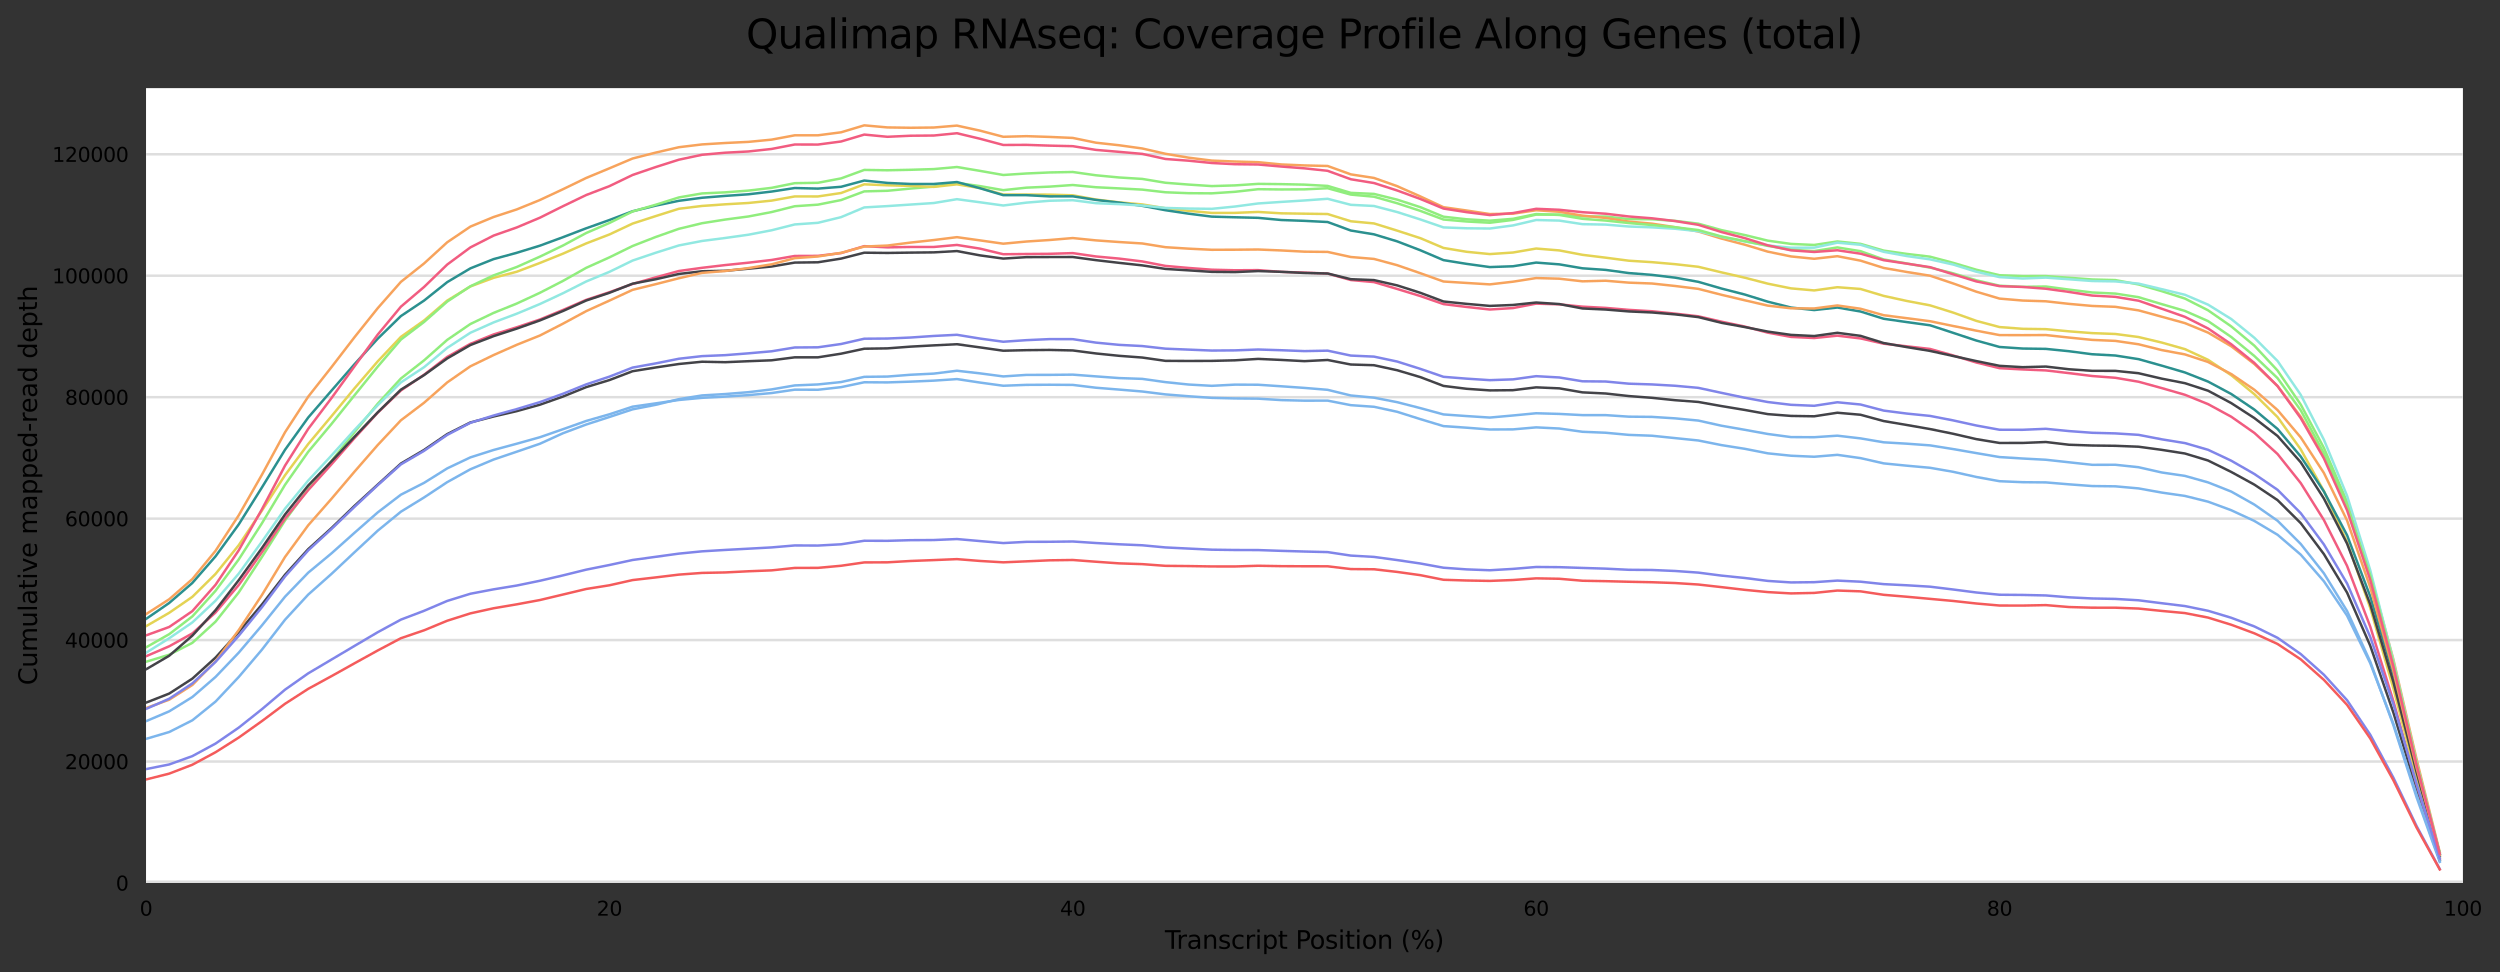 <?xml version="1.0" encoding="utf-8" standalone="no"?>
<!DOCTYPE svg PUBLIC "-//W3C//DTD SVG 1.1//EN"
  "http://www.w3.org/Graphics/SVG/1.1/DTD/svg11.dtd">
<svg xmlns:xlink="http://www.w3.org/1999/xlink" width="1000.098pt" height="388.845pt" viewBox="0 0 1000.098 388.845" xmlns="http://www.w3.org/2000/svg" version="1.1">
 <rect x="0" y="0" width="1000.098" height="388.845" fill="#333333" stroke="none"/>
 <defs>
  <style type="text/css">*{stroke-linejoin: round; stroke-linecap: butt}</style>
 </defs>
 <g id="figure_1">
  <g id="axes_1">
   <g id="patch_1">
    <path d="M 58.418 353.224 
L 985.263 353.224 
L 985.263 35.256 
L 58.418 35.256 
z
" style="fill: #ffffff"/>
   </g>
   <g id="matplotlib.axis_1">
    <g id="xtick_1">
     <g id="text_1">
      <!-- 0 -->
      <g transform="translate(55.873 366.303) scale(0.08 -0.08)">
       <defs>
        <path id="DejaVuSans-30" d="M 2034 4250 
Q 1547 4250 1301 3770 
Q 1056 3291 1056 2328 
Q 1056 1369 1301 889 
Q 1547 409 2034 409 
Q 2525 409 2770 889 
Q 3016 1369 3016 2328 
Q 3016 3291 2770 3770 
Q 2525 4250 2034 4250 
z
M 2034 4750 
Q 2819 4750 3233 4129 
Q 3647 3509 3647 2328 
Q 3647 1150 3233 529 
Q 2819 -91 2034 -91 
Q 1250 -91 836 529 
Q 422 1150 422 2328 
Q 422 3509 836 4129 
Q 1250 4750 2034 4750 
z
" transform="scale(0.016)"/>
       </defs>
       <use xlink:href="#DejaVuSans-30"/>
      </g>
     </g>
    </g>
    <g id="xtick_2">
     <g id="text_2">
      <!-- 20 -->
      <g transform="translate(238.697 366.303) scale(0.08 -0.08)">
       <defs>
        <path id="DejaVuSans-32" d="M 1228 531 
L 3431 531 
L 3431 0 
L 469 0 
L 469 531 
Q 828 903 1448 1529 
Q 2069 2156 2228 2338 
Q 2531 2678 2651 2914 
Q 2772 3150 2772 3378 
Q 2772 3750 2511 3984 
Q 2250 4219 1831 4219 
Q 1534 4219 1204 4116 
Q 875 4013 500 3803 
L 500 4441 
Q 881 4594 1212 4672 
Q 1544 4750 1819 4750 
Q 2544 4750 2975 4387 
Q 3406 4025 3406 3419 
Q 3406 3131 3298 2873 
Q 3191 2616 2906 2266 
Q 2828 2175 2409 1742 
Q 1991 1309 1228 531 
z
" transform="scale(0.016)"/>
       </defs>
       <use xlink:href="#DejaVuSans-32"/>
       <use xlink:href="#DejaVuSans-30" x="63.623"/>
      </g>
     </g>
    </g>
    <g id="xtick_3">
     <g id="text_3">
      <!-- 40 -->
      <g transform="translate(424.066 366.303) scale(0.08 -0.08)">
       <defs>
        <path id="DejaVuSans-34" d="M 2419 4116 
L 825 1625 
L 2419 1625 
L 2419 4116 
z
M 2253 4666 
L 3047 4666 
L 3047 1625 
L 3713 1625 
L 3713 1100 
L 3047 1100 
L 3047 0 
L 2419 0 
L 2419 1100 
L 313 1100 
L 313 1709 
L 2253 4666 
z
" transform="scale(0.016)"/>
       </defs>
       <use xlink:href="#DejaVuSans-34"/>
       <use xlink:href="#DejaVuSans-30" x="63.623"/>
      </g>
     </g>
    </g>
    <g id="xtick_4">
     <g id="text_4">
      <!-- 60 -->
      <g transform="translate(609.435 366.303) scale(0.08 -0.08)">
       <defs>
        <path id="DejaVuSans-36" d="M 2113 2584 
Q 1688 2584 1439 2293 
Q 1191 2003 1191 1497 
Q 1191 994 1439 701 
Q 1688 409 2113 409 
Q 2538 409 2786 701 
Q 3034 994 3034 1497 
Q 3034 2003 2786 2293 
Q 2538 2584 2113 2584 
z
M 3366 4563 
L 3366 3988 
Q 3128 4100 2886 4159 
Q 2644 4219 2406 4219 
Q 1781 4219 1451 3797 
Q 1122 3375 1075 2522 
Q 1259 2794 1537 2939 
Q 1816 3084 2150 3084 
Q 2853 3084 3261 2657 
Q 3669 2231 3669 1497 
Q 3669 778 3244 343 
Q 2819 -91 2113 -91 
Q 1303 -91 875 529 
Q 447 1150 447 2328 
Q 447 3434 972 4092 
Q 1497 4750 2381 4750 
Q 2619 4750 2861 4703 
Q 3103 4656 3366 4563 
z
" transform="scale(0.016)"/>
       </defs>
       <use xlink:href="#DejaVuSans-36"/>
       <use xlink:href="#DejaVuSans-30" x="63.623"/>
      </g>
     </g>
    </g>
    <g id="xtick_5">
     <g id="text_5">
      <!-- 80 -->
      <g transform="translate(794.804 366.303) scale(0.08 -0.08)">
       <defs>
        <path id="DejaVuSans-38" d="M 2034 2216 
Q 1584 2216 1326 1975 
Q 1069 1734 1069 1313 
Q 1069 891 1326 650 
Q 1584 409 2034 409 
Q 2484 409 2743 651 
Q 3003 894 3003 1313 
Q 3003 1734 2745 1975 
Q 2488 2216 2034 2216 
z
M 1403 2484 
Q 997 2584 770 2862 
Q 544 3141 544 3541 
Q 544 4100 942 4425 
Q 1341 4750 2034 4750 
Q 2731 4750 3128 4425 
Q 3525 4100 3525 3541 
Q 3525 3141 3298 2862 
Q 3072 2584 2669 2484 
Q 3125 2378 3379 2068 
Q 3634 1759 3634 1313 
Q 3634 634 3220 271 
Q 2806 -91 2034 -91 
Q 1263 -91 848 271 
Q 434 634 434 1313 
Q 434 1759 690 2068 
Q 947 2378 1403 2484 
z
M 1172 3481 
Q 1172 3119 1398 2916 
Q 1625 2713 2034 2713 
Q 2441 2713 2670 2916 
Q 2900 3119 2900 3481 
Q 2900 3844 2670 4047 
Q 2441 4250 2034 4250 
Q 1625 4250 1398 4047 
Q 1172 3844 1172 3481 
z
" transform="scale(0.016)"/>
       </defs>
       <use xlink:href="#DejaVuSans-38"/>
       <use xlink:href="#DejaVuSans-30" x="63.623"/>
      </g>
     </g>
    </g>
    <g id="xtick_6">
     <g id="text_6">
      <!-- 100 -->
      <g transform="translate(977.628 366.303) scale(0.08 -0.08)">
       <defs>
        <path id="DejaVuSans-31" d="M 794 531 
L 1825 531 
L 1825 4091 
L 703 3866 
L 703 4441 
L 1819 4666 
L 2450 4666 
L 2450 531 
L 3481 531 
L 3481 0 
L 794 0 
L 794 531 
z
" transform="scale(0.016)"/>
       </defs>
       <use xlink:href="#DejaVuSans-31"/>
       <use xlink:href="#DejaVuSans-30" x="63.623"/>
       <use xlink:href="#DejaVuSans-30" x="127.246"/>
      </g>
     </g>
    </g>
    <g id="text_7">
     <!-- Transcript Position (%) -->
     <g transform="translate(466.009 379.565) scale(0.1 -0.1)">
      <defs>
       <path id="DejaVuSans-54" d="M -19 4666 
L 3928 4666 
L 3928 4134 
L 2272 4134 
L 2272 0 
L 1638 0 
L 1638 4134 
L -19 4134 
L -19 4666 
z
" transform="scale(0.016)"/>
       <path id="DejaVuSans-72" d="M 2631 2963 
Q 2534 3019 2420 3045 
Q 2306 3072 2169 3072 
Q 1681 3072 1420 2755 
Q 1159 2438 1159 1844 
L 1159 0 
L 581 0 
L 581 3500 
L 1159 3500 
L 1159 2956 
Q 1341 3275 1631 3429 
Q 1922 3584 2338 3584 
Q 2397 3584 2469 3576 
Q 2541 3569 2628 3553 
L 2631 2963 
z
" transform="scale(0.016)"/>
       <path id="DejaVuSans-61" d="M 2194 1759 
Q 1497 1759 1228 1600 
Q 959 1441 959 1056 
Q 959 750 1161 570 
Q 1363 391 1709 391 
Q 2188 391 2477 730 
Q 2766 1069 2766 1631 
L 2766 1759 
L 2194 1759 
z
M 3341 1997 
L 3341 0 
L 2766 0 
L 2766 531 
Q 2569 213 2275 61 
Q 1981 -91 1556 -91 
Q 1019 -91 701 211 
Q 384 513 384 1019 
Q 384 1609 779 1909 
Q 1175 2209 1959 2209 
L 2766 2209 
L 2766 2266 
Q 2766 2663 2505 2880 
Q 2244 3097 1772 3097 
Q 1472 3097 1187 3025 
Q 903 2953 641 2809 
L 641 3341 
Q 956 3463 1253 3523 
Q 1550 3584 1831 3584 
Q 2591 3584 2966 3190 
Q 3341 2797 3341 1997 
z
" transform="scale(0.016)"/>
       <path id="DejaVuSans-6e" d="M 3513 2113 
L 3513 0 
L 2938 0 
L 2938 2094 
Q 2938 2591 2744 2837 
Q 2550 3084 2163 3084 
Q 1697 3084 1428 2787 
Q 1159 2491 1159 1978 
L 1159 0 
L 581 0 
L 581 3500 
L 1159 3500 
L 1159 2956 
Q 1366 3272 1645 3428 
Q 1925 3584 2291 3584 
Q 2894 3584 3203 3211 
Q 3513 2838 3513 2113 
z
" transform="scale(0.016)"/>
       <path id="DejaVuSans-73" d="M 2834 3397 
L 2834 2853 
Q 2591 2978 2328 3040 
Q 2066 3103 1784 3103 
Q 1356 3103 1142 2972 
Q 928 2841 928 2578 
Q 928 2378 1081 2264 
Q 1234 2150 1697 2047 
L 1894 2003 
Q 2506 1872 2764 1633 
Q 3022 1394 3022 966 
Q 3022 478 2636 193 
Q 2250 -91 1575 -91 
Q 1294 -91 989 -36 
Q 684 19 347 128 
L 347 722 
Q 666 556 975 473 
Q 1284 391 1588 391 
Q 1994 391 2212 530 
Q 2431 669 2431 922 
Q 2431 1156 2273 1281 
Q 2116 1406 1581 1522 
L 1381 1569 
Q 847 1681 609 1914 
Q 372 2147 372 2553 
Q 372 3047 722 3315 
Q 1072 3584 1716 3584 
Q 2034 3584 2315 3537 
Q 2597 3491 2834 3397 
z
" transform="scale(0.016)"/>
       <path id="DejaVuSans-63" d="M 3122 3366 
L 3122 2828 
Q 2878 2963 2633 3030 
Q 2388 3097 2138 3097 
Q 1578 3097 1268 2742 
Q 959 2388 959 1747 
Q 959 1106 1268 751 
Q 1578 397 2138 397 
Q 2388 397 2633 464 
Q 2878 531 3122 666 
L 3122 134 
Q 2881 22 2623 -34 
Q 2366 -91 2075 -91 
Q 1284 -91 818 406 
Q 353 903 353 1747 
Q 353 2603 823 3093 
Q 1294 3584 2113 3584 
Q 2378 3584 2631 3529 
Q 2884 3475 3122 3366 
z
" transform="scale(0.016)"/>
       <path id="DejaVuSans-69" d="M 603 3500 
L 1178 3500 
L 1178 0 
L 603 0 
L 603 3500 
z
M 603 4863 
L 1178 4863 
L 1178 4134 
L 603 4134 
L 603 4863 
z
" transform="scale(0.016)"/>
       <path id="DejaVuSans-70" d="M 1159 525 
L 1159 -1331 
L 581 -1331 
L 581 3500 
L 1159 3500 
L 1159 2969 
Q 1341 3281 1617 3432 
Q 1894 3584 2278 3584 
Q 2916 3584 3314 3078 
Q 3713 2572 3713 1747 
Q 3713 922 3314 415 
Q 2916 -91 2278 -91 
Q 1894 -91 1617 61 
Q 1341 213 1159 525 
z
M 3116 1747 
Q 3116 2381 2855 2742 
Q 2594 3103 2138 3103 
Q 1681 3103 1420 2742 
Q 1159 2381 1159 1747 
Q 1159 1113 1420 752 
Q 1681 391 2138 391 
Q 2594 391 2855 752 
Q 3116 1113 3116 1747 
z
" transform="scale(0.016)"/>
       <path id="DejaVuSans-74" d="M 1172 4494 
L 1172 3500 
L 2356 3500 
L 2356 3053 
L 1172 3053 
L 1172 1153 
Q 1172 725 1289 603 
Q 1406 481 1766 481 
L 2356 481 
L 2356 0 
L 1766 0 
Q 1100 0 847 248 
Q 594 497 594 1153 
L 594 3053 
L 172 3053 
L 172 3500 
L 594 3500 
L 594 4494 
L 1172 4494 
z
" transform="scale(0.016)"/>
       <path id="DejaVuSans-20" transform="scale(0.016)"/>
       <path id="DejaVuSans-50" d="M 1259 4147 
L 1259 2394 
L 2053 2394 
Q 2494 2394 2734 2622 
Q 2975 2850 2975 3272 
Q 2975 3691 2734 3919 
Q 2494 4147 2053 4147 
L 1259 4147 
z
M 628 4666 
L 2053 4666 
Q 2838 4666 3239 4311 
Q 3641 3956 3641 3272 
Q 3641 2581 3239 2228 
Q 2838 1875 2053 1875 
L 1259 1875 
L 1259 0 
L 628 0 
L 628 4666 
z
" transform="scale(0.016)"/>
       <path id="DejaVuSans-6f" d="M 1959 3097 
Q 1497 3097 1228 2736 
Q 959 2375 959 1747 
Q 959 1119 1226 758 
Q 1494 397 1959 397 
Q 2419 397 2687 759 
Q 2956 1122 2956 1747 
Q 2956 2369 2687 2733 
Q 2419 3097 1959 3097 
z
M 1959 3584 
Q 2709 3584 3137 3096 
Q 3566 2609 3566 1747 
Q 3566 888 3137 398 
Q 2709 -91 1959 -91 
Q 1206 -91 779 398 
Q 353 888 353 1747 
Q 353 2609 779 3096 
Q 1206 3584 1959 3584 
z
" transform="scale(0.016)"/>
       <path id="DejaVuSans-28" d="M 1984 4856 
Q 1566 4138 1362 3434 
Q 1159 2731 1159 2009 
Q 1159 1288 1364 580 
Q 1569 -128 1984 -844 
L 1484 -844 
Q 1016 -109 783 600 
Q 550 1309 550 2009 
Q 550 2706 781 3412 
Q 1013 4119 1484 4856 
L 1984 4856 
z
" transform="scale(0.016)"/>
       <path id="DejaVuSans-25" d="M 4653 2053 
Q 4381 2053 4226 1822 
Q 4072 1591 4072 1178 
Q 4072 772 4226 539 
Q 4381 306 4653 306 
Q 4919 306 5073 539 
Q 5228 772 5228 1178 
Q 5228 1588 5073 1820 
Q 4919 2053 4653 2053 
z
M 4653 2450 
Q 5147 2450 5437 2106 
Q 5728 1763 5728 1178 
Q 5728 594 5436 251 
Q 5144 -91 4653 -91 
Q 4153 -91 3862 251 
Q 3572 594 3572 1178 
Q 3572 1766 3864 2108 
Q 4156 2450 4653 2450 
z
M 1428 4353 
Q 1159 4353 1004 4120 
Q 850 3888 850 3481 
Q 850 3069 1003 2837 
Q 1156 2606 1428 2606 
Q 1700 2606 1854 2837 
Q 2009 3069 2009 3481 
Q 2009 3884 1853 4118 
Q 1697 4353 1428 4353 
z
M 4250 4750 
L 4750 4750 
L 1831 -91 
L 1331 -91 
L 4250 4750 
z
M 1428 4750 
Q 1922 4750 2215 4408 
Q 2509 4066 2509 3481 
Q 2509 2891 2217 2550 
Q 1925 2209 1428 2209 
Q 931 2209 642 2551 
Q 353 2894 353 3481 
Q 353 4063 643 4406 
Q 934 4750 1428 4750 
z
" transform="scale(0.016)"/>
       <path id="DejaVuSans-29" d="M 513 4856 
L 1013 4856 
Q 1481 4119 1714 3412 
Q 1947 2706 1947 2009 
Q 1947 1309 1714 600 
Q 1481 -109 1013 -844 
L 513 -844 
Q 928 -128 1133 580 
Q 1338 1288 1338 2009 
Q 1338 2731 1133 3434 
Q 928 4138 513 4856 
z
" transform="scale(0.016)"/>
      </defs>
      <use xlink:href="#DejaVuSans-54"/>
      <use xlink:href="#DejaVuSans-72" x="46.334"/>
      <use xlink:href="#DejaVuSans-61" x="87.447"/>
      <use xlink:href="#DejaVuSans-6e" x="148.727"/>
      <use xlink:href="#DejaVuSans-73" x="212.105"/>
      <use xlink:href="#DejaVuSans-63" x="264.205"/>
      <use xlink:href="#DejaVuSans-72" x="319.186"/>
      <use xlink:href="#DejaVuSans-69" x="360.299"/>
      <use xlink:href="#DejaVuSans-70" x="388.082"/>
      <use xlink:href="#DejaVuSans-74" x="451.559"/>
      <use xlink:href="#DejaVuSans-20" x="490.768"/>
      <use xlink:href="#DejaVuSans-50" x="522.555"/>
      <use xlink:href="#DejaVuSans-6f" x="579.232"/>
      <use xlink:href="#DejaVuSans-73" x="640.414"/>
      <use xlink:href="#DejaVuSans-69" x="692.514"/>
      <use xlink:href="#DejaVuSans-74" x="720.297"/>
      <use xlink:href="#DejaVuSans-69" x="759.506"/>
      <use xlink:href="#DejaVuSans-6f" x="787.289"/>
      <use xlink:href="#DejaVuSans-6e" x="848.471"/>
      <use xlink:href="#DejaVuSans-20" x="911.85"/>
      <use xlink:href="#DejaVuSans-28" x="943.637"/>
      <use xlink:href="#DejaVuSans-25" x="982.65"/>
      <use xlink:href="#DejaVuSans-29" x="1077.67"/>
     </g>
    </g>
   </g>
   <g id="matplotlib.axis_2">
    <g id="ytick_1">
     <g id="line2d_1">
      <path d="M 58.418 353.224 
L 985.263 353.224 
" clip-path="url(#p6adfa2f515)" style="fill: none; stroke: #dedede; stroke-linecap: square"/>
     </g>
     <g id="text_8">
      <!-- 0 -->
      <g transform="translate(46.328 356.263) scale(0.08 -0.08)">
       <use xlink:href="#DejaVuSans-30"/>
      </g>
     </g>
    </g>
    <g id="ytick_2">
     <g id="line2d_2">
      <path d="M 58.418 304.638 
L 985.263 304.638 
" clip-path="url(#p6adfa2f515)" style="fill: none; stroke: #dedede; stroke-linecap: square"/>
     </g>
     <g id="text_9">
      <!-- 20000 -->
      <g transform="translate(25.968 307.678) scale(0.08 -0.08)">
       <use xlink:href="#DejaVuSans-32"/>
       <use xlink:href="#DejaVuSans-30" x="63.623"/>
       <use xlink:href="#DejaVuSans-30" x="127.246"/>
       <use xlink:href="#DejaVuSans-30" x="190.869"/>
       <use xlink:href="#DejaVuSans-30" x="254.492"/>
      </g>
     </g>
    </g>
    <g id="ytick_3">
     <g id="line2d_3">
      <path d="M 58.418 256.053 
L 985.263 256.053 
" clip-path="url(#p6adfa2f515)" style="fill: none; stroke: #dedede; stroke-linecap: square"/>
     </g>
     <g id="text_10">
      <!-- 40000 -->
      <g transform="translate(25.968 259.092) scale(0.08 -0.08)">
       <use xlink:href="#DejaVuSans-34"/>
       <use xlink:href="#DejaVuSans-30" x="63.623"/>
       <use xlink:href="#DejaVuSans-30" x="127.246"/>
       <use xlink:href="#DejaVuSans-30" x="190.869"/>
       <use xlink:href="#DejaVuSans-30" x="254.492"/>
      </g>
     </g>
    </g>
    <g id="ytick_4">
     <g id="line2d_4">
      <path d="M 58.418 207.467 
L 985.263 207.467 
" clip-path="url(#p6adfa2f515)" style="fill: none; stroke: #dedede; stroke-linecap: square"/>
     </g>
     <g id="text_11">
      <!-- 60000 -->
      <g transform="translate(25.968 210.507) scale(0.08 -0.08)">
       <use xlink:href="#DejaVuSans-36"/>
       <use xlink:href="#DejaVuSans-30" x="63.623"/>
       <use xlink:href="#DejaVuSans-30" x="127.246"/>
       <use xlink:href="#DejaVuSans-30" x="190.869"/>
       <use xlink:href="#DejaVuSans-30" x="254.492"/>
      </g>
     </g>
    </g>
    <g id="ytick_5">
     <g id="line2d_5">
      <path d="M 58.418 158.882 
L 985.263 158.882 
" clip-path="url(#p6adfa2f515)" style="fill: none; stroke: #dedede; stroke-linecap: square"/>
     </g>
     <g id="text_12">
      <!-- 80000 -->
      <g transform="translate(25.968 161.921) scale(0.08 -0.08)">
       <use xlink:href="#DejaVuSans-38"/>
       <use xlink:href="#DejaVuSans-30" x="63.623"/>
       <use xlink:href="#DejaVuSans-30" x="127.246"/>
       <use xlink:href="#DejaVuSans-30" x="190.869"/>
       <use xlink:href="#DejaVuSans-30" x="254.492"/>
      </g>
     </g>
    </g>
    <g id="ytick_6">
     <g id="line2d_6">
      <path d="M 58.418 110.296 
L 985.263 110.296 
" clip-path="url(#p6adfa2f515)" style="fill: none; stroke: #dedede; stroke-linecap: square"/>
     </g>
     <g id="text_13">
      <!-- 100000 -->
      <g transform="translate(20.878 113.336) scale(0.08 -0.08)">
       <use xlink:href="#DejaVuSans-31"/>
       <use xlink:href="#DejaVuSans-30" x="63.623"/>
       <use xlink:href="#DejaVuSans-30" x="127.246"/>
       <use xlink:href="#DejaVuSans-30" x="190.869"/>
       <use xlink:href="#DejaVuSans-30" x="254.492"/>
       <use xlink:href="#DejaVuSans-30" x="318.115"/>
      </g>
     </g>
    </g>
    <g id="ytick_7">
     <g id="line2d_7">
      <path d="M 58.418 61.711 
L 985.263 61.711 
" clip-path="url(#p6adfa2f515)" style="fill: none; stroke: #dedede; stroke-linecap: square"/>
     </g>
     <g id="text_14">
      <!-- 120000 -->
      <g transform="translate(20.878 64.75) scale(0.08 -0.08)">
       <use xlink:href="#DejaVuSans-31"/>
       <use xlink:href="#DejaVuSans-32" x="63.623"/>
       <use xlink:href="#DejaVuSans-30" x="127.246"/>
       <use xlink:href="#DejaVuSans-30" x="190.869"/>
       <use xlink:href="#DejaVuSans-30" x="254.492"/>
       <use xlink:href="#DejaVuSans-30" x="318.115"/>
      </g>
     </g>
    </g>
    <g id="text_15">
     <!-- Cumulative mapped-read depth -->
     <g transform="translate(14.798 274.105) rotate(-90) scale(0.1 -0.1)">
      <defs>
       <path id="DejaVuSans-43" d="M 4122 4306 
L 4122 3641 
Q 3803 3938 3442 4084 
Q 3081 4231 2675 4231 
Q 1875 4231 1450 3742 
Q 1025 3253 1025 2328 
Q 1025 1406 1450 917 
Q 1875 428 2675 428 
Q 3081 428 3442 575 
Q 3803 722 4122 1019 
L 4122 359 
Q 3791 134 3420 21 
Q 3050 -91 2638 -91 
Q 1578 -91 968 557 
Q 359 1206 359 2328 
Q 359 3453 968 4101 
Q 1578 4750 2638 4750 
Q 3056 4750 3426 4639 
Q 3797 4528 4122 4306 
z
" transform="scale(0.016)"/>
       <path id="DejaVuSans-75" d="M 544 1381 
L 544 3500 
L 1119 3500 
L 1119 1403 
Q 1119 906 1312 657 
Q 1506 409 1894 409 
Q 2359 409 2629 706 
Q 2900 1003 2900 1516 
L 2900 3500 
L 3475 3500 
L 3475 0 
L 2900 0 
L 2900 538 
Q 2691 219 2414 64 
Q 2138 -91 1772 -91 
Q 1169 -91 856 284 
Q 544 659 544 1381 
z
M 1991 3584 
L 1991 3584 
z
" transform="scale(0.016)"/>
       <path id="DejaVuSans-6d" d="M 3328 2828 
Q 3544 3216 3844 3400 
Q 4144 3584 4550 3584 
Q 5097 3584 5394 3201 
Q 5691 2819 5691 2113 
L 5691 0 
L 5113 0 
L 5113 2094 
Q 5113 2597 4934 2840 
Q 4756 3084 4391 3084 
Q 3944 3084 3684 2787 
Q 3425 2491 3425 1978 
L 3425 0 
L 2847 0 
L 2847 2094 
Q 2847 2600 2669 2842 
Q 2491 3084 2119 3084 
Q 1678 3084 1418 2786 
Q 1159 2488 1159 1978 
L 1159 0 
L 581 0 
L 581 3500 
L 1159 3500 
L 1159 2956 
Q 1356 3278 1631 3431 
Q 1906 3584 2284 3584 
Q 2666 3584 2933 3390 
Q 3200 3197 3328 2828 
z
" transform="scale(0.016)"/>
       <path id="DejaVuSans-6c" d="M 603 4863 
L 1178 4863 
L 1178 0 
L 603 0 
L 603 4863 
z
" transform="scale(0.016)"/>
       <path id="DejaVuSans-76" d="M 191 3500 
L 800 3500 
L 1894 563 
L 2988 3500 
L 3597 3500 
L 2284 0 
L 1503 0 
L 191 3500 
z
" transform="scale(0.016)"/>
       <path id="DejaVuSans-65" d="M 3597 1894 
L 3597 1613 
L 953 1613 
Q 991 1019 1311 708 
Q 1631 397 2203 397 
Q 2534 397 2845 478 
Q 3156 559 3463 722 
L 3463 178 
Q 3153 47 2828 -22 
Q 2503 -91 2169 -91 
Q 1331 -91 842 396 
Q 353 884 353 1716 
Q 353 2575 817 3079 
Q 1281 3584 2069 3584 
Q 2775 3584 3186 3129 
Q 3597 2675 3597 1894 
z
M 3022 2063 
Q 3016 2534 2758 2815 
Q 2500 3097 2075 3097 
Q 1594 3097 1305 2825 
Q 1016 2553 972 2059 
L 3022 2063 
z
" transform="scale(0.016)"/>
       <path id="DejaVuSans-64" d="M 2906 2969 
L 2906 4863 
L 3481 4863 
L 3481 0 
L 2906 0 
L 2906 525 
Q 2725 213 2448 61 
Q 2172 -91 1784 -91 
Q 1150 -91 751 415 
Q 353 922 353 1747 
Q 353 2572 751 3078 
Q 1150 3584 1784 3584 
Q 2172 3584 2448 3432 
Q 2725 3281 2906 2969 
z
M 947 1747 
Q 947 1113 1208 752 
Q 1469 391 1925 391 
Q 2381 391 2643 752 
Q 2906 1113 2906 1747 
Q 2906 2381 2643 2742 
Q 2381 3103 1925 3103 
Q 1469 3103 1208 2742 
Q 947 2381 947 1747 
z
" transform="scale(0.016)"/>
       <path id="DejaVuSans-2d" d="M 313 2009 
L 1997 2009 
L 1997 1497 
L 313 1497 
L 313 2009 
z
" transform="scale(0.016)"/>
       <path id="DejaVuSans-68" d="M 3513 2113 
L 3513 0 
L 2938 0 
L 2938 2094 
Q 2938 2591 2744 2837 
Q 2550 3084 2163 3084 
Q 1697 3084 1428 2787 
Q 1159 2491 1159 1978 
L 1159 0 
L 581 0 
L 581 4863 
L 1159 4863 
L 1159 2956 
Q 1366 3272 1645 3428 
Q 1925 3584 2291 3584 
Q 2894 3584 3203 3211 
Q 3513 2838 3513 2113 
z
" transform="scale(0.016)"/>
      </defs>
      <use xlink:href="#DejaVuSans-43"/>
      <use xlink:href="#DejaVuSans-75" x="69.824"/>
      <use xlink:href="#DejaVuSans-6d" x="133.203"/>
      <use xlink:href="#DejaVuSans-75" x="230.615"/>
      <use xlink:href="#DejaVuSans-6c" x="293.994"/>
      <use xlink:href="#DejaVuSans-61" x="321.777"/>
      <use xlink:href="#DejaVuSans-74" x="383.057"/>
      <use xlink:href="#DejaVuSans-69" x="422.266"/>
      <use xlink:href="#DejaVuSans-76" x="450.049"/>
      <use xlink:href="#DejaVuSans-65" x="509.229"/>
      <use xlink:href="#DejaVuSans-20" x="570.752"/>
      <use xlink:href="#DejaVuSans-6d" x="602.539"/>
      <use xlink:href="#DejaVuSans-61" x="699.951"/>
      <use xlink:href="#DejaVuSans-70" x="761.23"/>
      <use xlink:href="#DejaVuSans-70" x="824.707"/>
      <use xlink:href="#DejaVuSans-65" x="888.184"/>
      <use xlink:href="#DejaVuSans-64" x="949.707"/>
      <use xlink:href="#DejaVuSans-2d" x="1013.184"/>
      <use xlink:href="#DejaVuSans-72" x="1049.268"/>
      <use xlink:href="#DejaVuSans-65" x="1088.131"/>
      <use xlink:href="#DejaVuSans-61" x="1149.654"/>
      <use xlink:href="#DejaVuSans-64" x="1210.934"/>
      <use xlink:href="#DejaVuSans-20" x="1274.41"/>
      <use xlink:href="#DejaVuSans-64" x="1306.197"/>
      <use xlink:href="#DejaVuSans-65" x="1369.674"/>
      <use xlink:href="#DejaVuSans-70" x="1431.197"/>
      <use xlink:href="#DejaVuSans-74" x="1494.674"/>
      <use xlink:href="#DejaVuSans-68" x="1533.883"/>
     </g>
    </g>
   </g>
   <g id="line2d_8">
    <path d="M 58.418 295.575 
L 67.687 292.835 
L 76.955 288.149 
L 86.223 280.662 
L 95.492 270.834 
L 104.76 259.914 
L 114.029 247.912 
L 123.297 237.857 
L 132.566 229.616 
L 141.834 220.91 
L 151.103 212.295 
L 160.371 204.701 
L 169.64 199.003 
L 178.908 192.87 
L 188.176 187.731 
L 197.445 183.841 
L 206.713 180.701 
L 215.982 177.519 
L 225.25 173.293 
L 234.519 169.825 
L 243.787 166.814 
L 253.056 163.752 
L 262.324 161.937 
L 271.592 159.67 
L 280.861 158.182 
L 290.129 157.632 
L 299.398 156.887 
L 308.666 155.777 
L 317.935 154.185 
L 327.203 153.795 
L 336.472 152.829 
L 345.74 150.749 
L 355.009 150.639 
L 364.277 149.915 
L 373.545 149.458 
L 382.814 148.31 
L 392.082 149.364 
L 401.351 150.584 
L 410.619 149.972 
L 419.888 149.961 
L 429.156 149.87 
L 438.425 150.566 
L 447.693 151.246 
L 456.961 151.565 
L 466.23 152.867 
L 475.498 153.827 
L 484.767 154.347 
L 494.035 153.867 
L 503.304 153.911 
L 512.572 154.527 
L 521.841 155.18 
L 531.109 155.943 
L 540.378 158.21 
L 549.646 159.081 
L 558.914 160.885 
L 568.183 163.26 
L 577.451 165.786 
L 586.72 166.444 
L 595.988 167.042 
L 605.257 166.207 
L 614.525 165.318 
L 623.794 165.583 
L 633.062 166.065 
L 642.33 166.067 
L 651.599 166.681 
L 660.867 166.769 
L 670.136 167.359 
L 679.404 168.245 
L 688.673 170.307 
L 697.941 171.931 
L 707.21 173.61 
L 716.478 174.854 
L 725.747 174.902 
L 735.015 174.289 
L 744.283 175.371 
L 753.552 176.945 
L 762.82 177.491 
L 772.089 178.167 
L 781.357 179.65 
L 790.626 181.259 
L 799.894 182.844 
L 809.163 183.425 
L 818.431 183.918 
L 827.699 184.934 
L 836.968 185.95 
L 846.236 185.924 
L 855.505 186.907 
L 864.773 189.008 
L 874.042 190.372 
L 883.31 192.977 
L 892.579 196.649 
L 901.847 201.862 
L 911.116 208.334 
L 920.384 217.609 
L 929.652 229.353 
L 938.921 244.443 
L 948.189 264.682 
L 957.458 290.111 
L 966.726 318.945 
L 975.995 344.799 
" clip-path="url(#p6adfa2f515)" style="fill: none; stroke: #7cb5ec; stroke-linecap: square"/>
   </g>
   <g id="line2d_9">
    <path d="M 58.418 281.082 
L 67.687 277.453 
L 76.955 271.473 
L 86.223 263.056 
L 95.492 252.853 
L 104.76 241.849 
L 114.029 229.912 
L 123.297 219.686 
L 132.566 211.293 
L 141.834 202.345 
L 151.103 193.862 
L 160.371 185.447 
L 169.64 179.994 
L 178.908 173.657 
L 188.176 168.992 
L 197.445 166.615 
L 206.713 164.476 
L 215.982 161.898 
L 225.25 158.626 
L 234.519 154.863 
L 243.787 152.046 
L 253.056 148.501 
L 262.324 146.998 
L 271.592 145.612 
L 280.861 144.703 
L 290.129 144.893 
L 299.398 144.495 
L 308.666 144.135 
L 317.935 142.946 
L 327.203 142.948 
L 336.472 141.485 
L 345.74 139.501 
L 355.009 139.362 
L 364.277 138.664 
L 373.545 138.162 
L 382.814 137.703 
L 392.082 138.978 
L 401.351 140.301 
L 410.619 140.08 
L 419.888 139.987 
L 429.156 140.193 
L 438.425 141.397 
L 447.693 142.341 
L 456.961 143.033 
L 466.23 144.357 
L 475.498 144.403 
L 484.767 144.367 
L 494.035 144.14 
L 503.304 143.57 
L 512.572 143.986 
L 521.841 144.477 
L 531.109 144.007 
L 540.378 145.82 
L 549.646 146.098 
L 558.914 148.106 
L 568.183 150.859 
L 577.451 154.383 
L 586.72 155.532 
L 595.988 156.173 
L 605.257 156.089 
L 614.525 154.956 
L 623.794 155.357 
L 633.062 156.965 
L 642.33 157.416 
L 651.599 158.44 
L 660.867 159.145 
L 670.136 160.098 
L 679.404 160.795 
L 688.673 162.449 
L 697.941 163.985 
L 707.21 165.666 
L 716.478 166.382 
L 725.747 166.535 
L 735.015 165.109 
L 744.283 165.915 
L 753.552 168.443 
L 762.82 170.015 
L 772.089 171.639 
L 781.357 173.531 
L 790.626 175.67 
L 799.894 177.198 
L 809.163 177.195 
L 818.431 176.821 
L 827.699 177.914 
L 836.968 178.227 
L 846.236 178.34 
L 855.505 178.704 
L 864.773 179.96 
L 874.042 181.414 
L 883.31 184.225 
L 892.579 188.8 
L 901.847 193.881 
L 911.116 200.079 
L 920.384 209.282 
L 929.652 221.673 
L 938.921 237.078 
L 948.189 258.318 
L 957.458 285.101 
L 966.726 315.835 
L 975.995 344.062 
" clip-path="url(#p6adfa2f515)" style="fill: none; stroke: #434348; stroke-linecap: square"/>
   </g>
   <g id="line2d_10">
    <path d="M 58.418 264.732 
L 67.687 261.908 
L 76.955 257.158 
L 86.223 248.686 
L 95.492 237.006 
L 104.76 222.86 
L 114.029 208.192 
L 123.297 195.516 
L 132.566 184.424 
L 141.834 172.835 
L 151.103 161.494 
L 160.371 151.421 
L 169.64 144.158 
L 178.908 135.954 
L 188.176 129.609 
L 197.445 125.175 
L 206.713 121.436 
L 215.982 117.124 
L 225.25 112.357 
L 234.519 107.135 
L 243.787 102.959 
L 253.056 98.415 
L 262.324 94.799 
L 271.592 91.528 
L 280.861 89.291 
L 290.129 87.83 
L 299.398 86.601 
L 308.666 84.831 
L 317.935 82.501 
L 327.203 81.871 
L 336.472 80.029 
L 345.74 76.561 
L 355.009 76.32 
L 364.277 75.427 
L 373.545 74.661 
L 382.814 73.154 
L 392.082 74.458 
L 401.351 76.07 
L 410.619 75.07 
L 419.888 74.657 
L 429.156 74.01 
L 438.425 74.903 
L 447.693 75.363 
L 456.961 75.856 
L 466.23 76.92 
L 475.498 77.284 
L 484.767 77.342 
L 494.035 76.728 
L 503.304 75.686 
L 512.572 75.792 
L 521.841 75.748 
L 531.109 75.301 
L 540.378 77.849 
L 549.646 78.691 
L 558.914 81.307 
L 568.183 84.359 
L 577.451 87.816 
L 586.72 88.611 
L 595.988 89.107 
L 605.257 87.973 
L 614.525 85.85 
L 623.794 85.838 
L 633.062 86.578 
L 642.33 86.61 
L 651.599 87.651 
L 660.867 87.714 
L 670.136 88.358 
L 679.404 89.477 
L 688.673 92.058 
L 697.941 94.015 
L 707.21 96.274 
L 716.478 97.577 
L 725.747 97.988 
L 735.015 96.594 
L 744.283 97.55 
L 753.552 100.249 
L 762.82 101.575 
L 772.089 102.682 
L 781.357 105.149 
L 790.626 107.908 
L 799.894 110.107 
L 809.163 110.448 
L 818.431 110.434 
L 827.699 111.115 
L 836.968 111.802 
L 846.236 112.04 
L 855.505 113.796 
L 864.773 116.474 
L 874.042 119.435 
L 883.31 124.135 
L 892.579 130.57 
L 901.847 138.297 
L 911.116 148.246 
L 920.384 161.837 
L 929.652 179.188 
L 938.921 200.758 
L 948.189 229.896 
L 957.458 265.782 
L 966.726 305.862 
L 975.995 341.558 
" clip-path="url(#p6adfa2f515)" style="fill: none; stroke: #90ed7d; stroke-linecap: square"/>
   </g>
   <g id="line2d_11">
    <path d="M 58.418 245.681 
L 67.687 239.727 
L 76.955 231.637 
L 86.223 220.345 
L 95.492 206.146 
L 104.76 189.942 
L 114.029 172.91 
L 123.297 158.677 
L 132.566 146.923 
L 141.834 134.871 
L 151.103 123.286 
L 160.371 112.758 
L 169.64 105.397 
L 178.908 96.919 
L 188.176 90.648 
L 197.445 86.82 
L 206.713 83.782 
L 215.982 80.007 
L 225.25 75.676 
L 234.519 71.18 
L 243.787 67.335 
L 253.056 63.412 
L 262.324 61.041 
L 271.592 58.889 
L 280.861 57.772 
L 290.129 57.204 
L 299.398 56.755 
L 308.666 55.86 
L 317.935 54.129 
L 327.203 54.128 
L 336.472 52.926 
L 345.74 50.139 
L 355.009 50.976 
L 364.277 51.112 
L 373.545 51.013 
L 382.814 50.244 
L 392.082 52.269 
L 401.351 54.723 
L 410.619 54.473 
L 419.888 54.773 
L 429.156 55.175 
L 438.425 57.084 
L 447.693 58.104 
L 456.961 59.398 
L 466.23 61.522 
L 475.498 63.074 
L 484.767 64.245 
L 494.035 64.614 
L 503.304 64.875 
L 512.572 65.788 
L 521.841 66.18 
L 531.109 66.398 
L 540.378 69.756 
L 549.646 71.184 
L 558.914 74.476 
L 568.183 78.575 
L 577.451 82.889 
L 586.72 84.215 
L 595.988 85.626 
L 605.257 85.474 
L 614.525 84.108 
L 623.794 84.716 
L 633.062 86.258 
L 642.33 87.191 
L 651.599 88.648 
L 660.867 89.475 
L 670.136 90.885 
L 679.404 92.611 
L 688.673 95.439 
L 697.941 97.877 
L 707.21 100.677 
L 716.478 102.587 
L 725.747 103.519 
L 735.015 102.489 
L 744.283 104.265 
L 753.552 107.187 
L 762.82 108.812 
L 772.089 110.294 
L 781.357 113.394 
L 790.626 116.696 
L 799.894 119.45 
L 809.163 120.232 
L 818.431 120.531 
L 827.699 121.561 
L 836.968 122.39 
L 846.236 122.743 
L 855.505 124.16 
L 864.773 126.701 
L 874.042 129.26 
L 883.31 133.059 
L 892.579 138.525 
L 901.847 145.64 
L 911.116 154.457 
L 920.384 166.715 
L 929.652 182.635 
L 938.921 202.457 
L 948.189 229.602 
L 957.458 263.826 
L 966.726 303.734 
L 975.995 340.884 
" clip-path="url(#p6adfa2f515)" style="fill: none; stroke: #f7a35c; stroke-linecap: square"/>
   </g>
   <g id="line2d_12">
    <path d="M 58.418 307.673 
L 67.687 305.816 
L 76.955 302.472 
L 86.223 297.46 
L 95.492 291.089 
L 104.76 283.717 
L 114.029 275.886 
L 123.297 269.366 
L 132.566 263.871 
L 141.834 258.378 
L 151.103 252.914 
L 160.371 247.873 
L 169.64 244.349 
L 178.908 240.392 
L 188.176 237.522 
L 197.445 235.762 
L 206.713 234.239 
L 215.982 232.331 
L 225.25 230.17 
L 234.519 227.882 
L 243.787 226.023 
L 253.056 224.018 
L 262.324 222.742 
L 271.592 221.47 
L 280.861 220.553 
L 290.129 219.995 
L 299.398 219.497 
L 308.666 218.987 
L 317.935 218.2 
L 327.203 218.245 
L 336.472 217.738 
L 345.74 216.319 
L 355.009 216.354 
L 364.277 216.088 
L 373.545 216.037 
L 382.814 215.64 
L 392.082 216.451 
L 401.351 217.244 
L 410.619 216.761 
L 419.888 216.732 
L 429.156 216.616 
L 438.425 217.228 
L 447.693 217.735 
L 456.961 218.132 
L 466.23 218.995 
L 475.498 219.452 
L 484.767 219.894 
L 494.035 220.023 
L 503.304 220.048 
L 512.572 220.362 
L 521.841 220.632 
L 531.109 220.86 
L 540.378 222.257 
L 549.646 222.785 
L 558.914 224.048 
L 568.183 225.417 
L 577.451 227.111 
L 586.72 227.776 
L 595.988 228.126 
L 605.257 227.578 
L 614.525 226.815 
L 623.794 226.89 
L 633.062 227.196 
L 642.33 227.481 
L 651.599 227.939 
L 660.867 228.017 
L 670.136 228.415 
L 679.404 229.068 
L 688.673 230.268 
L 697.941 231.211 
L 707.21 232.388 
L 716.478 232.996 
L 725.747 232.896 
L 735.015 232.263 
L 744.283 232.701 
L 753.552 233.677 
L 762.82 234.137 
L 772.089 234.695 
L 781.357 235.824 
L 790.626 237.018 
L 799.894 237.918 
L 809.163 237.997 
L 818.431 238.204 
L 827.699 238.951 
L 836.968 239.411 
L 846.236 239.591 
L 855.505 240.138 
L 864.773 241.31 
L 874.042 242.446 
L 883.31 244.341 
L 892.579 247.132 
L 901.847 250.606 
L 911.116 255.161 
L 920.384 261.648 
L 929.652 269.927 
L 938.921 280.127 
L 948.189 293.917 
L 957.458 311.126 
L 966.726 330.463 
L 975.995 347.638 
" clip-path="url(#p6adfa2f515)" style="fill: none; stroke: #8085e9; stroke-linecap: square"/>
   </g>
   <g id="line2d_13">
    <path d="M 58.418 262.525 
L 67.687 258.541 
L 76.955 253.383 
L 86.223 245.028 
L 95.492 234.04 
L 104.76 220.942 
L 114.029 207.415 
L 123.297 196.057 
L 132.566 185.783 
L 141.834 175.221 
L 151.103 165.097 
L 160.371 156.203 
L 169.64 149.9 
L 178.908 142.778 
L 188.176 137.535 
L 197.445 133.797 
L 206.713 130.925 
L 215.982 127.816 
L 225.25 123.983 
L 234.519 119.953 
L 243.787 116.899 
L 253.056 113.594 
L 262.324 110.951 
L 271.592 108.412 
L 280.861 107.135 
L 290.129 106.038 
L 299.398 105.082 
L 308.666 103.999 
L 317.935 102.396 
L 327.203 102.356 
L 336.472 101.246 
L 345.74 98.467 
L 355.009 98.952 
L 364.277 98.797 
L 373.545 98.798 
L 382.814 97.983 
L 392.082 99.471 
L 401.351 101.7 
L 410.619 101.61 
L 419.888 101.532 
L 429.156 101.254 
L 438.425 102.596 
L 447.693 103.445 
L 456.961 104.584 
L 466.23 106.374 
L 475.498 107.191 
L 484.767 107.889 
L 494.035 108.118 
L 503.304 108.057 
L 512.572 108.765 
L 521.841 109.04 
L 531.109 109.442 
L 540.378 112.019 
L 549.646 112.848 
L 558.914 115.588 
L 568.183 118.433 
L 577.451 121.652 
L 586.72 122.794 
L 595.988 123.817 
L 605.257 123.239 
L 614.525 121.471 
L 623.794 121.751 
L 633.062 122.673 
L 642.33 123.167 
L 651.599 123.957 
L 660.867 124.512 
L 670.136 125.466 
L 679.404 126.535 
L 688.673 128.685 
L 697.941 130.638 
L 707.21 133.077 
L 716.478 134.779 
L 725.747 135.228 
L 735.015 134.277 
L 744.283 135.391 
L 753.552 137.497 
L 762.82 138.541 
L 772.089 139.588 
L 781.357 142.205 
L 790.626 145.028 
L 799.894 147.29 
L 809.163 147.789 
L 818.431 148.183 
L 827.699 149.267 
L 836.968 150.423 
L 846.236 151.131 
L 855.505 152.707 
L 864.773 155.248 
L 874.042 157.927 
L 883.31 161.668 
L 892.579 166.702 
L 901.847 173.194 
L 911.116 181.636 
L 920.384 193.25 
L 929.652 208.026 
L 938.921 226.383 
L 948.189 250.669 
L 957.458 280.506 
L 966.726 313.78 
L 975.995 343.386 
" clip-path="url(#p6adfa2f515)" style="fill: none; stroke: #f15c80; stroke-linecap: square"/>
   </g>
   <g id="line2d_14">
    <path d="M 58.418 250.504 
L 67.687 245.143 
L 76.955 238.751 
L 86.223 229.591 
L 95.492 218.114 
L 104.76 204.277 
L 114.029 190.09 
L 123.297 177.623 
L 132.566 166.558 
L 141.834 155.324 
L 151.103 144.567 
L 160.371 134.766 
L 169.64 128.208 
L 178.908 120.243 
L 188.176 114.589 
L 197.445 111.139 
L 206.713 108.714 
L 215.982 105.196 
L 225.25 101.456 
L 234.519 97.371 
L 243.787 93.8 
L 253.056 89.439 
L 262.324 86.438 
L 271.592 83.51 
L 280.861 82.384 
L 290.129 81.728 
L 299.398 81.198 
L 308.666 80.253 
L 317.935 78.579 
L 327.203 78.59 
L 336.472 77.212 
L 345.74 73.734 
L 355.009 74.126 
L 364.277 74.367 
L 373.545 74.763 
L 382.814 73.745 
L 392.082 75.243 
L 401.351 77.817 
L 410.619 77.816 
L 419.888 77.86 
L 429.156 78.127 
L 438.425 79.818 
L 447.693 80.947 
L 456.961 81.777 
L 466.23 83.314 
L 475.498 84.349 
L 484.767 85.179 
L 494.035 85.162 
L 503.304 84.787 
L 512.572 85.339 
L 521.841 85.48 
L 531.109 85.621 
L 540.378 88.517 
L 549.646 89.381 
L 558.914 92.26 
L 568.183 95.271 
L 577.451 99.184 
L 586.72 100.727 
L 595.988 101.641 
L 605.257 101.02 
L 614.525 99.424 
L 623.794 100.178 
L 633.062 101.939 
L 642.33 103.08 
L 651.599 104.294 
L 660.867 104.876 
L 670.136 105.683 
L 679.404 106.728 
L 688.673 108.962 
L 697.941 111.083 
L 707.21 113.482 
L 716.478 115.363 
L 725.747 116.182 
L 735.015 114.896 
L 744.283 115.596 
L 753.552 118.373 
L 762.82 120.401 
L 772.089 122.154 
L 781.357 125.057 
L 790.626 128.368 
L 799.894 130.839 
L 809.163 131.538 
L 818.431 131.674 
L 827.699 132.551 
L 836.968 133.261 
L 846.236 133.604 
L 855.505 134.826 
L 864.773 137.038 
L 874.042 139.66 
L 883.31 143.94 
L 892.579 150.101 
L 901.847 157.711 
L 911.116 166.86 
L 920.384 179.758 
L 929.652 196.449 
L 938.921 216.857 
L 948.189 243.206 
L 957.458 275.481 
L 966.726 311.046 
L 975.995 342.782 
" clip-path="url(#p6adfa2f515)" style="fill: none; stroke: #e4d354; stroke-linecap: square"/>
   </g>
   <g id="line2d_15">
    <path d="M 58.418 247.601 
L 67.687 241.21 
L 76.955 233.196 
L 86.223 222.558 
L 95.492 209.801 
L 104.76 195.026 
L 114.029 179.918 
L 123.297 167.027 
L 132.566 156.316 
L 141.834 145.673 
L 151.103 135.491 
L 160.371 126.439 
L 169.64 120.244 
L 178.908 112.858 
L 188.176 107.351 
L 197.445 103.659 
L 206.713 101.126 
L 215.982 98.279 
L 225.25 94.869 
L 234.519 91.315 
L 243.787 88.019 
L 253.056 84.506 
L 262.324 82.253 
L 271.592 80.326 
L 280.861 79.108 
L 290.129 78.362 
L 299.398 77.723 
L 308.666 76.632 
L 317.935 75.216 
L 327.203 75.448 
L 336.472 74.723 
L 345.74 72.224 
L 355.009 73.175 
L 364.277 73.594 
L 373.545 73.597 
L 382.814 72.824 
L 392.082 75.312 
L 401.351 78.079 
L 410.619 78.08 
L 419.888 78.566 
L 429.156 78.538 
L 438.425 79.97 
L 447.693 81.051 
L 456.961 82.348 
L 466.23 84.099 
L 475.498 85.477 
L 484.767 86.66 
L 494.035 86.915 
L 503.304 87.146 
L 512.572 88.014 
L 521.841 88.35 
L 531.109 88.816 
L 540.378 92.22 
L 549.646 93.742 
L 558.914 96.55 
L 568.183 100.11 
L 577.451 104.062 
L 586.72 105.561 
L 595.988 106.839 
L 605.257 106.517 
L 614.525 105.041 
L 623.794 105.754 
L 633.062 107.334 
L 642.33 107.97 
L 651.599 109.239 
L 660.867 109.965 
L 670.136 111.079 
L 679.404 112.747 
L 688.673 115.432 
L 697.941 117.814 
L 707.21 120.69 
L 716.478 123.032 
L 725.747 124.036 
L 735.015 123.024 
L 744.283 124.617 
L 753.552 127.519 
L 762.82 128.851 
L 772.089 130.124 
L 781.357 133.157 
L 790.626 136.234 
L 799.894 138.803 
L 809.163 139.432 
L 818.431 139.566 
L 827.699 140.504 
L 836.968 141.717 
L 846.236 142.22 
L 855.505 143.673 
L 864.773 146.27 
L 874.042 148.994 
L 883.31 152.653 
L 892.579 157.613 
L 901.847 163.865 
L 911.116 171.611 
L 920.384 182.614 
L 929.652 196.605 
L 938.921 214.112 
L 948.189 238.587 
L 957.458 269.747 
L 966.726 306.607 
L 975.995 341.568 
" clip-path="url(#p6adfa2f515)" style="fill: none; stroke: #2b908f; stroke-linecap: square"/>
   </g>
   <g id="line2d_16">
    <path d="M 58.418 311.822 
L 67.687 309.48 
L 76.955 305.918 
L 86.223 300.926 
L 95.492 295.063 
L 104.76 288.472 
L 114.029 281.535 
L 123.297 275.564 
L 132.566 270.504 
L 141.834 265.335 
L 151.103 260.218 
L 160.371 255.31 
L 169.64 252.147 
L 178.908 248.32 
L 188.176 245.374 
L 197.445 243.328 
L 206.713 241.759 
L 215.982 240.039 
L 225.25 237.829 
L 234.519 235.612 
L 243.787 234.138 
L 253.056 232.054 
L 262.324 230.987 
L 271.592 229.865 
L 280.861 229.186 
L 290.129 228.997 
L 299.398 228.529 
L 308.666 228.168 
L 317.935 227.191 
L 327.203 227.168 
L 336.472 226.327 
L 345.74 224.99 
L 355.009 224.952 
L 364.277 224.412 
L 373.545 224.058 
L 382.814 223.67 
L 392.082 224.407 
L 401.351 224.955 
L 410.619 224.556 
L 419.888 224.149 
L 429.156 224.017 
L 438.425 224.715 
L 447.693 225.368 
L 456.961 225.674 
L 466.23 226.358 
L 475.498 226.448 
L 484.767 226.6 
L 494.035 226.609 
L 503.304 226.325 
L 512.572 226.484 
L 521.841 226.528 
L 531.109 226.539 
L 540.378 227.647 
L 549.646 227.73 
L 558.914 228.789 
L 568.183 230.083 
L 577.451 231.933 
L 586.72 232.225 
L 595.988 232.383 
L 605.257 232.028 
L 614.525 231.364 
L 623.794 231.529 
L 633.062 232.321 
L 642.33 232.492 
L 651.599 232.727 
L 660.867 232.917 
L 670.136 233.24 
L 679.404 233.83 
L 688.673 234.875 
L 697.941 235.957 
L 707.21 236.863 
L 716.478 237.387 
L 725.747 237.19 
L 735.015 236.242 
L 744.283 236.559 
L 753.552 237.949 
L 762.82 238.723 
L 772.089 239.567 
L 781.357 240.406 
L 790.626 241.426 
L 799.894 242.236 
L 809.163 242.256 
L 818.431 242.071 
L 827.699 242.837 
L 836.968 243.095 
L 846.236 243.103 
L 855.505 243.446 
L 864.773 244.393 
L 874.042 245.253 
L 883.31 247.058 
L 892.579 249.917 
L 901.847 253.36 
L 911.116 257.621 
L 920.384 263.764 
L 929.652 271.977 
L 938.921 281.976 
L 948.189 295.396 
L 957.458 312.161 
L 966.726 331.062 
L 975.995 347.81 
" clip-path="url(#p6adfa2f515)" style="fill: none; stroke: #f45b5b; stroke-linecap: square"/>
   </g>
   <g id="line2d_17">
    <path d="M 58.418 261.13 
L 67.687 255.323 
L 76.955 248.986 
L 86.223 240.296 
L 95.492 229.49 
L 104.76 216.69 
L 114.029 203.48 
L 123.297 192.226 
L 132.566 182.27 
L 141.834 171.992 
L 151.103 162.111 
L 160.371 152.979 
L 169.64 146.886 
L 178.908 139.164 
L 188.176 133.11 
L 197.445 128.986 
L 206.713 125.496 
L 215.982 121.622 
L 225.25 117.283 
L 234.519 112.596 
L 243.787 108.753 
L 253.056 104.236 
L 262.324 101.107 
L 271.592 98.181 
L 280.861 96.396 
L 290.129 95.199 
L 299.398 93.895 
L 308.666 92.123 
L 317.935 89.786 
L 327.203 89.136 
L 336.472 86.861 
L 345.74 82.976 
L 355.009 82.446 
L 364.277 81.829 
L 373.545 81.221 
L 382.814 79.681 
L 392.082 80.924 
L 401.351 82.206 
L 410.619 81.058 
L 419.888 80.313 
L 429.156 80.088 
L 438.425 81.284 
L 447.693 81.66 
L 456.961 82.22 
L 466.23 83.189 
L 475.498 83.431 
L 484.767 83.54 
L 494.035 82.62 
L 503.304 81.393 
L 512.572 80.772 
L 521.841 80.193 
L 531.109 79.522 
L 540.378 81.935 
L 549.646 82.404 
L 558.914 84.828 
L 568.183 87.786 
L 577.451 90.972 
L 586.72 91.322 
L 595.988 91.418 
L 605.257 90.183 
L 614.525 88.011 
L 623.794 88.247 
L 633.062 89.674 
L 642.33 89.844 
L 651.599 90.608 
L 660.867 90.952 
L 670.136 91.514 
L 679.404 92.485 
L 688.673 94.751 
L 697.941 96.601 
L 707.21 98.192 
L 716.478 99.095 
L 725.747 99.073 
L 735.015 97.083 
L 744.283 97.921 
L 753.552 100.736 
L 762.82 102.434 
L 772.089 103.755 
L 781.357 105.833 
L 790.626 108.713 
L 799.894 110.857 
L 809.163 111.415 
L 818.431 111.058 
L 827.699 111.723 
L 836.968 112.418 
L 846.236 112.572 
L 855.505 113.461 
L 864.773 115.682 
L 874.042 117.918 
L 883.31 121.871 
L 892.579 127.616 
L 901.847 135.142 
L 911.116 144.419 
L 920.384 157.95 
L 929.652 175.908 
L 938.921 198.341 
L 948.189 228.08 
L 957.458 264.434 
L 966.726 305.176 
L 975.995 341.582 
" clip-path="url(#p6adfa2f515)" style="fill: none; stroke: #91e8e1; stroke-linecap: square"/>
   </g>
   <g id="line2d_18">
    <path d="M 58.418 288.502 
L 67.687 284.567 
L 76.955 278.83 
L 86.223 270.805 
L 95.492 261.102 
L 104.76 250.206 
L 114.029 238.695 
L 123.297 229.091 
L 132.566 221.399 
L 141.834 213.12 
L 151.103 204.984 
L 160.371 197.894 
L 169.64 193.164 
L 178.908 187.369 
L 188.176 182.969 
L 197.445 180.014 
L 206.713 177.506 
L 215.982 174.907 
L 225.25 171.688 
L 234.519 168.395 
L 243.787 165.733 
L 253.056 162.683 
L 262.324 161.356 
L 271.592 160.008 
L 280.861 159.146 
L 290.129 158.658 
L 299.398 158.065 
L 308.666 157.238 
L 317.935 155.88 
L 327.203 155.92 
L 336.472 154.874 
L 345.74 152.92 
L 355.009 152.977 
L 364.277 152.673 
L 373.545 152.271 
L 382.814 151.646 
L 392.082 153.046 
L 401.351 154.315 
L 410.619 153.96 
L 419.888 153.912 
L 429.156 153.976 
L 438.425 155.107 
L 447.693 155.847 
L 456.961 156.618 
L 466.23 157.774 
L 475.498 158.517 
L 484.767 159.154 
L 494.035 159.387 
L 503.304 159.48 
L 512.572 160.056 
L 521.841 160.285 
L 531.109 160.264 
L 540.378 162.081 
L 549.646 162.728 
L 558.914 164.73 
L 568.183 167.663 
L 577.451 170.464 
L 586.72 171.095 
L 595.988 171.815 
L 605.257 171.771 
L 614.525 170.965 
L 623.794 171.426 
L 633.062 172.729 
L 642.33 173.114 
L 651.599 173.97 
L 660.867 174.311 
L 670.136 175.262 
L 679.404 176.211 
L 688.673 178.065 
L 697.941 179.531 
L 707.21 181.353 
L 716.478 182.308 
L 725.747 182.717 
L 735.015 181.952 
L 744.283 183.263 
L 753.552 185.369 
L 762.82 186.297 
L 772.089 187.133 
L 781.357 188.746 
L 790.626 190.809 
L 799.894 192.501 
L 809.163 192.896 
L 818.431 192.981 
L 827.699 193.753 
L 836.968 194.438 
L 846.236 194.55 
L 855.505 195.381 
L 864.773 197.05 
L 874.042 198.389 
L 883.31 200.689 
L 892.579 204.107 
L 901.847 208.412 
L 911.116 213.932 
L 920.384 221.881 
L 929.652 232.533 
L 938.921 246.29 
L 948.189 265.309 
L 957.458 289.567 
L 966.726 317.897 
L 975.995 344.381 
" clip-path="url(#p6adfa2f515)" style="fill: none; stroke: #7cb5ec; stroke-linecap: square"/>
   </g>
   <g id="line2d_19">
    <path d="M 58.418 267.752 
L 67.687 262.318 
L 76.955 254.267 
L 86.223 244.085 
L 95.492 232.093 
L 104.76 219.272 
L 114.029 205.798 
L 123.297 194.213 
L 132.566 184.598 
L 141.834 174.697 
L 151.103 164.947 
L 160.371 155.878 
L 169.64 150.067 
L 178.908 143.377 
L 188.176 138.028 
L 197.445 134.474 
L 206.713 131.464 
L 215.982 128.18 
L 225.25 124.398 
L 234.519 120.212 
L 243.787 117.126 
L 253.056 113.483 
L 262.324 111.71 
L 271.592 109.594 
L 280.861 108.512 
L 290.129 108.327 
L 299.398 107.491 
L 308.666 106.615 
L 317.935 105.046 
L 327.203 104.923 
L 336.472 103.451 
L 345.74 101.086 
L 355.009 101.187 
L 364.277 101.055 
L 373.545 100.955 
L 382.814 100.436 
L 392.082 102.167 
L 401.351 103.441 
L 410.619 102.866 
L 419.888 102.829 
L 429.156 102.813 
L 438.425 104.07 
L 447.693 105.149 
L 456.961 106.161 
L 466.23 107.582 
L 475.498 108.156 
L 484.767 108.761 
L 494.035 108.852 
L 503.304 108.441 
L 512.572 108.741 
L 521.841 109.195 
L 531.109 109.41 
L 540.378 111.684 
L 549.646 112.045 
L 558.914 114.161 
L 568.183 117.131 
L 577.451 120.609 
L 586.72 121.557 
L 595.988 122.375 
L 605.257 121.996 
L 614.525 121.019 
L 623.794 121.635 
L 633.062 123.402 
L 642.33 123.826 
L 651.599 124.587 
L 660.867 125 
L 670.136 125.768 
L 679.404 126.854 
L 688.673 129.147 
L 697.941 130.827 
L 707.21 132.648 
L 716.478 133.967 
L 725.747 134.428 
L 735.015 133.135 
L 744.283 134.351 
L 753.552 137.237 
L 762.82 138.861 
L 772.089 140.382 
L 781.357 142.417 
L 790.626 144.449 
L 799.894 146.345 
L 809.163 146.884 
L 818.431 146.64 
L 827.699 147.719 
L 836.968 148.35 
L 846.236 148.359 
L 855.505 149.307 
L 864.773 151.473 
L 874.042 153.285 
L 883.31 156.297 
L 892.579 161.255 
L 901.847 167.252 
L 911.116 174.415 
L 920.384 184.947 
L 929.652 199.441 
L 938.921 217.477 
L 948.189 241.776 
L 957.458 272.825 
L 966.726 308.906 
L 975.995 342.308 
" clip-path="url(#p6adfa2f515)" style="fill: none; stroke: #434348; stroke-linecap: square"/>
   </g>
   <g id="line2d_20">
    <path d="M 58.418 258.959 
L 67.687 253.695 
L 76.955 246.581 
L 86.223 236.341 
L 95.492 223.806 
L 104.76 209.369 
L 114.029 193.927 
L 123.297 180.735 
L 132.566 169.658 
L 141.834 158.104 
L 151.103 146.654 
L 160.371 135.841 
L 169.64 128.802 
L 178.908 120.642 
L 188.176 114.513 
L 197.445 110.17 
L 206.713 106.81 
L 215.982 102.669 
L 225.25 98.195 
L 234.519 93.205 
L 243.787 89.204 
L 253.056 84.598 
L 262.324 81.897 
L 271.592 78.977 
L 280.861 77.38 
L 290.129 76.943 
L 299.398 76.246 
L 308.666 75.145 
L 317.935 73.274 
L 327.203 73.125 
L 336.472 71.364 
L 345.74 67.976 
L 355.009 68.116 
L 364.277 67.923 
L 373.545 67.641 
L 382.814 66.809 
L 392.082 68.363 
L 401.351 70.002 
L 410.619 69.399 
L 419.888 68.988 
L 429.156 68.807 
L 438.425 70.119 
L 447.693 70.997 
L 456.961 71.574 
L 466.23 73.111 
L 475.498 73.835 
L 484.767 74.441 
L 494.035 74.167 
L 503.304 73.553 
L 512.572 73.664 
L 521.841 73.859 
L 531.109 74.373 
L 540.378 77.15 
L 549.646 77.568 
L 558.914 79.864 
L 568.183 82.874 
L 577.451 86.692 
L 586.72 87.721 
L 595.988 88.279 
L 605.257 87.528 
L 614.525 85.623 
L 623.794 85.996 
L 633.062 87.534 
L 642.33 88.233 
L 651.599 89.23 
L 660.867 90.021 
L 670.136 90.91 
L 679.404 92.027 
L 688.673 94.608 
L 697.941 96.46 
L 707.21 98.361 
L 716.478 99.917 
L 725.747 100.431 
L 735.015 98.982 
L 744.283 100.481 
L 753.552 103.786 
L 762.82 105.409 
L 772.089 107.046 
L 781.357 109.347 
L 790.626 112.136 
L 799.894 114.297 
L 809.163 114.739 
L 818.431 114.611 
L 827.699 115.855 
L 836.968 117.008 
L 846.236 117.448 
L 855.505 118.893 
L 864.773 121.667 
L 874.042 124.375 
L 883.31 128.447 
L 892.579 134.811 
L 901.847 142.431 
L 911.116 151.285 
L 920.384 164.139 
L 929.652 181.326 
L 938.921 202.267 
L 948.189 230.193 
L 957.458 265.136 
L 966.726 305.207 
L 975.995 341.383 
" clip-path="url(#p6adfa2f515)" style="fill: none; stroke: #90ed7d; stroke-linecap: square"/>
   </g>
   <g id="line2d_21">
    <path d="M 58.418 283.25 
L 67.687 279.903 
L 76.955 274.02 
L 86.223 264.525 
L 95.492 252.071 
L 104.76 238.062 
L 114.029 222.792 
L 123.297 210.13 
L 132.566 199.581 
L 141.834 188.66 
L 151.103 178.026 
L 160.371 168.136 
L 169.64 161.116 
L 178.908 152.979 
L 188.176 146.532 
L 197.445 142.041 
L 206.713 137.939 
L 215.982 134.222 
L 225.25 129.459 
L 234.519 124.458 
L 243.787 120.249 
L 253.056 115.952 
L 262.324 113.676 
L 271.592 111.31 
L 280.861 109.166 
L 290.129 108.41 
L 299.398 107.246 
L 308.666 105.732 
L 317.935 103.273 
L 327.203 102.605 
L 336.472 101.14 
L 345.74 98.634 
L 355.009 98.228 
L 364.277 97.039 
L 373.545 96.028 
L 382.814 94.872 
L 392.082 96.169 
L 401.351 97.488 
L 410.619 96.617 
L 419.888 96.013 
L 429.156 95.231 
L 438.425 96.163 
L 447.693 96.82 
L 456.961 97.396 
L 466.23 98.887 
L 475.498 99.471 
L 484.767 99.925 
L 494.035 99.897 
L 503.304 99.812 
L 512.572 100.189 
L 521.841 100.675 
L 531.109 100.775 
L 540.378 102.81 
L 549.646 103.58 
L 558.914 106.081 
L 568.183 109.291 
L 577.451 112.614 
L 586.72 113.192 
L 595.988 113.764 
L 605.257 112.687 
L 614.525 111.235 
L 623.794 111.488 
L 633.062 112.541 
L 642.33 112.301 
L 651.599 113.071 
L 660.867 113.414 
L 670.136 114.408 
L 679.404 115.56 
L 688.673 117.933 
L 697.941 120.123 
L 707.21 122.267 
L 716.478 123.334 
L 725.747 123.394 
L 735.015 122.196 
L 744.283 123.506 
L 753.552 126.104 
L 762.82 127.294 
L 772.089 128.502 
L 781.357 130.419 
L 790.626 132.287 
L 799.894 134.05 
L 809.163 134.075 
L 818.431 134.03 
L 827.699 135.042 
L 836.968 135.969 
L 846.236 136.369 
L 855.505 137.722 
L 864.773 140.045 
L 874.042 141.773 
L 883.31 144.814 
L 892.579 149.628 
L 901.847 155.932 
L 911.116 164.05 
L 920.384 174.978 
L 929.652 189.211 
L 938.921 208.21 
L 948.189 234.965 
L 957.458 268.421 
L 966.726 307.11 
L 975.995 341.999 
" clip-path="url(#p6adfa2f515)" style="fill: none; stroke: #f7a35c; stroke-linecap: square"/>
   </g>
   <g id="line2d_22">
    <path d="M 58.418 283.599 
L 67.687 279.521 
L 76.955 273.377 
L 86.223 264.795 
L 95.492 254.341 
L 104.76 242.936 
L 114.029 230.586 
L 123.297 220.178 
L 132.566 211.653 
L 141.834 202.744 
L 151.103 194.093 
L 160.371 185.774 
L 169.64 180.344 
L 178.908 173.973 
L 188.176 169.138 
L 197.445 166.227 
L 206.713 163.657 
L 215.982 160.859 
L 225.25 157.506 
L 234.519 153.763 
L 243.787 150.672 
L 253.056 147.042 
L 262.324 145.373 
L 271.592 143.509 
L 280.861 142.463 
L 290.129 142.074 
L 299.398 141.347 
L 308.666 140.53 
L 317.935 139.005 
L 327.203 138.938 
L 336.472 137.613 
L 345.74 135.497 
L 355.009 135.426 
L 364.277 135.023 
L 373.545 134.394 
L 382.814 133.929 
L 392.082 135.448 
L 401.351 136.709 
L 410.619 136.074 
L 419.888 135.655 
L 429.156 135.674 
L 438.425 137.06 
L 447.693 137.955 
L 456.961 138.435 
L 466.23 139.482 
L 475.498 139.862 
L 484.767 140.237 
L 494.035 140.164 
L 503.304 139.817 
L 512.572 140.104 
L 521.841 140.457 
L 531.109 140.276 
L 540.378 142.247 
L 549.646 142.658 
L 558.914 144.625 
L 568.183 147.558 
L 577.451 150.741 
L 586.72 151.476 
L 595.988 152.078 
L 605.257 151.758 
L 614.525 150.483 
L 623.794 151 
L 633.062 152.536 
L 642.33 152.623 
L 651.599 153.489 
L 660.867 153.789 
L 670.136 154.322 
L 679.404 155.159 
L 688.673 157.159 
L 697.941 159.107 
L 707.21 160.832 
L 716.478 161.939 
L 725.747 162.335 
L 735.015 160.924 
L 744.283 161.817 
L 753.552 164.254 
L 762.82 165.446 
L 772.089 166.381 
L 781.357 168.179 
L 790.626 170.22 
L 799.894 171.916 
L 809.163 171.933 
L 818.431 171.538 
L 827.699 172.452 
L 836.968 173.131 
L 846.236 173.376 
L 855.505 173.955 
L 864.773 175.745 
L 874.042 177.251 
L 883.31 179.934 
L 892.579 184.3 
L 901.847 189.621 
L 911.116 195.948 
L 920.384 205.29 
L 929.652 217.801 
L 938.921 233.407 
L 948.189 254.811 
L 957.458 281.783 
L 966.726 313.551 
L 975.995 343.392 
" clip-path="url(#p6adfa2f515)" style="fill: none; stroke: #8085e9; stroke-linecap: square"/>
   </g>
   <g id="line2d_23">
    <path d="M 58.418 254.172 
L 67.687 250.809 
L 76.955 244.466 
L 86.223 233.944 
L 95.492 220.165 
L 104.76 203.77 
L 114.029 186.26 
L 123.297 171.568 
L 132.566 159.298 
L 141.834 146.507 
L 151.103 133.859 
L 160.371 122.683 
L 169.64 114.802 
L 178.908 105.824 
L 188.176 98.971 
L 197.445 94.246 
L 206.713 90.992 
L 215.982 87.092 
L 225.25 82.467 
L 234.519 78.008 
L 243.787 74.463 
L 253.056 69.994 
L 262.324 66.827 
L 271.592 63.881 
L 280.861 61.91 
L 290.129 61.087 
L 299.398 60.595 
L 308.666 59.589 
L 317.935 57.805 
L 327.203 57.83 
L 336.472 56.603 
L 345.74 53.836 
L 355.009 54.723 
L 364.277 54.297 
L 373.545 54.216 
L 382.814 53.296 
L 392.082 55.514 
L 401.351 57.995 
L 410.619 57.95 
L 419.888 58.261 
L 429.156 58.474 
L 438.425 59.964 
L 447.693 60.743 
L 456.961 61.56 
L 466.23 63.597 
L 475.498 64.285 
L 484.767 65.208 
L 494.035 65.691 
L 503.304 65.806 
L 512.572 66.625 
L 521.841 67.341 
L 531.109 68.337 
L 540.378 71.708 
L 549.646 73.221 
L 558.914 76.197 
L 568.183 79.59 
L 577.451 83.432 
L 586.72 84.874 
L 595.988 86.041 
L 605.257 85.242 
L 614.525 83.527 
L 623.794 83.918 
L 633.062 84.889 
L 642.33 85.496 
L 651.599 86.603 
L 660.867 87.327 
L 670.136 88.436 
L 679.404 89.942 
L 688.673 92.829 
L 697.941 95.251 
L 707.21 98.154 
L 716.478 100.148 
L 725.747 100.796 
L 735.015 100.117 
L 744.283 101.484 
L 753.552 104.09 
L 762.82 105.469 
L 772.089 106.88 
L 781.357 109.738 
L 790.626 112.589 
L 799.894 114.469 
L 809.163 114.793 
L 818.431 115.507 
L 827.699 116.792 
L 836.968 118.24 
L 846.236 118.752 
L 855.505 120.293 
L 864.773 123.51 
L 874.042 126.746 
L 883.31 131.409 
L 892.579 137.7 
L 901.847 145.207 
L 911.116 154.455 
L 920.384 167.297 
L 929.652 183.371 
L 938.921 204.139 
L 948.189 231.952 
L 957.458 266.603 
L 966.726 306.014 
L 975.995 341.521 
" clip-path="url(#p6adfa2f515)" style="fill: none; stroke: #f15c80; stroke-linecap: square"/>
   </g>
   <g id="line2d_24">
    <path d="M 58.418 353.224 
L 985.263 353.224 
" clip-path="url(#p6adfa2f515)" style="fill: none; stroke: #dedede; stroke-width: 2; stroke-linecap: square"/>
   </g>
   <g id="text_16">
    <!-- Qualimap RNAseq: Coverage Profile Along Genes (total) -->
    <g transform="translate(298.459 19.358) scale(0.16 -0.16)">
     <defs>
      <path id="DejaVuSans-51" d="M 2522 4238 
Q 1834 4238 1429 3725 
Q 1025 3213 1025 2328 
Q 1025 1447 1429 934 
Q 1834 422 2522 422 
Q 3209 422 3611 934 
Q 4013 1447 4013 2328 
Q 4013 3213 3611 3725 
Q 3209 4238 2522 4238 
z
M 3406 84 
L 4238 -825 
L 3475 -825 
L 2784 -78 
Q 2681 -84 2626 -87 
Q 2572 -91 2522 -91 
Q 1538 -91 948 567 
Q 359 1225 359 2328 
Q 359 3434 948 4092 
Q 1538 4750 2522 4750 
Q 3503 4750 4090 4092 
Q 4678 3434 4678 2328 
Q 4678 1516 4351 937 
Q 4025 359 3406 84 
z
" transform="scale(0.016)"/>
      <path id="DejaVuSans-52" d="M 2841 2188 
Q 3044 2119 3236 1894 
Q 3428 1669 3622 1275 
L 4263 0 
L 3584 0 
L 2988 1197 
Q 2756 1666 2539 1819 
Q 2322 1972 1947 1972 
L 1259 1972 
L 1259 0 
L 628 0 
L 628 4666 
L 2053 4666 
Q 2853 4666 3247 4331 
Q 3641 3997 3641 3322 
Q 3641 2881 3436 2590 
Q 3231 2300 2841 2188 
z
M 1259 4147 
L 1259 2491 
L 2053 2491 
Q 2509 2491 2742 2702 
Q 2975 2913 2975 3322 
Q 2975 3731 2742 3939 
Q 2509 4147 2053 4147 
L 1259 4147 
z
" transform="scale(0.016)"/>
      <path id="DejaVuSans-4e" d="M 628 4666 
L 1478 4666 
L 3547 763 
L 3547 4666 
L 4159 4666 
L 4159 0 
L 3309 0 
L 1241 3903 
L 1241 0 
L 628 0 
L 628 4666 
z
" transform="scale(0.016)"/>
      <path id="DejaVuSans-41" d="M 2188 4044 
L 1331 1722 
L 3047 1722 
L 2188 4044 
z
M 1831 4666 
L 2547 4666 
L 4325 0 
L 3669 0 
L 3244 1197 
L 1141 1197 
L 716 0 
L 50 0 
L 1831 4666 
z
" transform="scale(0.016)"/>
      <path id="DejaVuSans-71" d="M 947 1747 
Q 947 1113 1208 752 
Q 1469 391 1925 391 
Q 2381 391 2643 752 
Q 2906 1113 2906 1747 
Q 2906 2381 2643 2742 
Q 2381 3103 1925 3103 
Q 1469 3103 1208 2742 
Q 947 2381 947 1747 
z
M 2906 525 
Q 2725 213 2448 61 
Q 2172 -91 1784 -91 
Q 1150 -91 751 415 
Q 353 922 353 1747 
Q 353 2572 751 3078 
Q 1150 3584 1784 3584 
Q 2172 3584 2448 3432 
Q 2725 3281 2906 2969 
L 2906 3500 
L 3481 3500 
L 3481 -1331 
L 2906 -1331 
L 2906 525 
z
" transform="scale(0.016)"/>
      <path id="DejaVuSans-3a" d="M 750 794 
L 1409 794 
L 1409 0 
L 750 0 
L 750 794 
z
M 750 3309 
L 1409 3309 
L 1409 2516 
L 750 2516 
L 750 3309 
z
" transform="scale(0.016)"/>
      <path id="DejaVuSans-67" d="M 2906 1791 
Q 2906 2416 2648 2759 
Q 2391 3103 1925 3103 
Q 1463 3103 1205 2759 
Q 947 2416 947 1791 
Q 947 1169 1205 825 
Q 1463 481 1925 481 
Q 2391 481 2648 825 
Q 2906 1169 2906 1791 
z
M 3481 434 
Q 3481 -459 3084 -895 
Q 2688 -1331 1869 -1331 
Q 1566 -1331 1297 -1286 
Q 1028 -1241 775 -1147 
L 775 -588 
Q 1028 -725 1275 -790 
Q 1522 -856 1778 -856 
Q 2344 -856 2625 -561 
Q 2906 -266 2906 331 
L 2906 616 
Q 2728 306 2450 153 
Q 2172 0 1784 0 
Q 1141 0 747 490 
Q 353 981 353 1791 
Q 353 2603 747 3093 
Q 1141 3584 1784 3584 
Q 2172 3584 2450 3431 
Q 2728 3278 2906 2969 
L 2906 3500 
L 3481 3500 
L 3481 434 
z
" transform="scale(0.016)"/>
      <path id="DejaVuSans-66" d="M 2375 4863 
L 2375 4384 
L 1825 4384 
Q 1516 4384 1395 4259 
Q 1275 4134 1275 3809 
L 1275 3500 
L 2222 3500 
L 2222 3053 
L 1275 3053 
L 1275 0 
L 697 0 
L 697 3053 
L 147 3053 
L 147 3500 
L 697 3500 
L 697 3744 
Q 697 4328 969 4595 
Q 1241 4863 1831 4863 
L 2375 4863 
z
" transform="scale(0.016)"/>
      <path id="DejaVuSans-47" d="M 3809 666 
L 3809 1919 
L 2778 1919 
L 2778 2438 
L 4434 2438 
L 4434 434 
Q 4069 175 3628 42 
Q 3188 -91 2688 -91 
Q 1594 -91 976 548 
Q 359 1188 359 2328 
Q 359 3472 976 4111 
Q 1594 4750 2688 4750 
Q 3144 4750 3555 4637 
Q 3966 4525 4313 4306 
L 4313 3634 
Q 3963 3931 3569 4081 
Q 3175 4231 2741 4231 
Q 1884 4231 1454 3753 
Q 1025 3275 1025 2328 
Q 1025 1384 1454 906 
Q 1884 428 2741 428 
Q 3075 428 3337 486 
Q 3600 544 3809 666 
z
" transform="scale(0.016)"/>
     </defs>
     <use xlink:href="#DejaVuSans-51"/>
     <use xlink:href="#DejaVuSans-75" x="78.711"/>
     <use xlink:href="#DejaVuSans-61" x="142.09"/>
     <use xlink:href="#DejaVuSans-6c" x="203.369"/>
     <use xlink:href="#DejaVuSans-69" x="231.152"/>
     <use xlink:href="#DejaVuSans-6d" x="258.936"/>
     <use xlink:href="#DejaVuSans-61" x="356.348"/>
     <use xlink:href="#DejaVuSans-70" x="417.627"/>
     <use xlink:href="#DejaVuSans-20" x="481.104"/>
     <use xlink:href="#DejaVuSans-52" x="512.891"/>
     <use xlink:href="#DejaVuSans-4e" x="582.373"/>
     <use xlink:href="#DejaVuSans-41" x="657.178"/>
     <use xlink:href="#DejaVuSans-73" x="725.586"/>
     <use xlink:href="#DejaVuSans-65" x="777.686"/>
     <use xlink:href="#DejaVuSans-71" x="839.209"/>
     <use xlink:href="#DejaVuSans-3a" x="902.686"/>
     <use xlink:href="#DejaVuSans-20" x="936.377"/>
     <use xlink:href="#DejaVuSans-43" x="968.164"/>
     <use xlink:href="#DejaVuSans-6f" x="1037.988"/>
     <use xlink:href="#DejaVuSans-76" x="1099.17"/>
     <use xlink:href="#DejaVuSans-65" x="1158.35"/>
     <use xlink:href="#DejaVuSans-72" x="1219.873"/>
     <use xlink:href="#DejaVuSans-61" x="1260.986"/>
     <use xlink:href="#DejaVuSans-67" x="1322.266"/>
     <use xlink:href="#DejaVuSans-65" x="1385.742"/>
     <use xlink:href="#DejaVuSans-20" x="1447.266"/>
     <use xlink:href="#DejaVuSans-50" x="1479.053"/>
     <use xlink:href="#DejaVuSans-72" x="1537.605"/>
     <use xlink:href="#DejaVuSans-6f" x="1576.469"/>
     <use xlink:href="#DejaVuSans-66" x="1637.65"/>
     <use xlink:href="#DejaVuSans-69" x="1672.855"/>
     <use xlink:href="#DejaVuSans-6c" x="1700.639"/>
     <use xlink:href="#DejaVuSans-65" x="1728.422"/>
     <use xlink:href="#DejaVuSans-20" x="1789.945"/>
     <use xlink:href="#DejaVuSans-41" x="1821.732"/>
     <use xlink:href="#DejaVuSans-6c" x="1890.141"/>
     <use xlink:href="#DejaVuSans-6f" x="1917.924"/>
     <use xlink:href="#DejaVuSans-6e" x="1979.105"/>
     <use xlink:href="#DejaVuSans-67" x="2042.484"/>
     <use xlink:href="#DejaVuSans-20" x="2105.961"/>
     <use xlink:href="#DejaVuSans-47" x="2137.748"/>
     <use xlink:href="#DejaVuSans-65" x="2215.238"/>
     <use xlink:href="#DejaVuSans-6e" x="2276.762"/>
     <use xlink:href="#DejaVuSans-65" x="2340.141"/>
     <use xlink:href="#DejaVuSans-73" x="2401.664"/>
     <use xlink:href="#DejaVuSans-20" x="2453.764"/>
     <use xlink:href="#DejaVuSans-28" x="2485.551"/>
     <use xlink:href="#DejaVuSans-74" x="2524.564"/>
     <use xlink:href="#DejaVuSans-6f" x="2563.773"/>
     <use xlink:href="#DejaVuSans-74" x="2624.955"/>
     <use xlink:href="#DejaVuSans-61" x="2664.164"/>
     <use xlink:href="#DejaVuSans-6c" x="2725.443"/>
     <use xlink:href="#DejaVuSans-29" x="2753.227"/>
    </g>
   </g>
  </g>
 </g>
 <defs>
  <clipPath id="p6adfa2f515">
   <rect x="58.418" y="35.256" width="926.845" height="317.968"/>
  </clipPath>
 </defs>
</svg>
